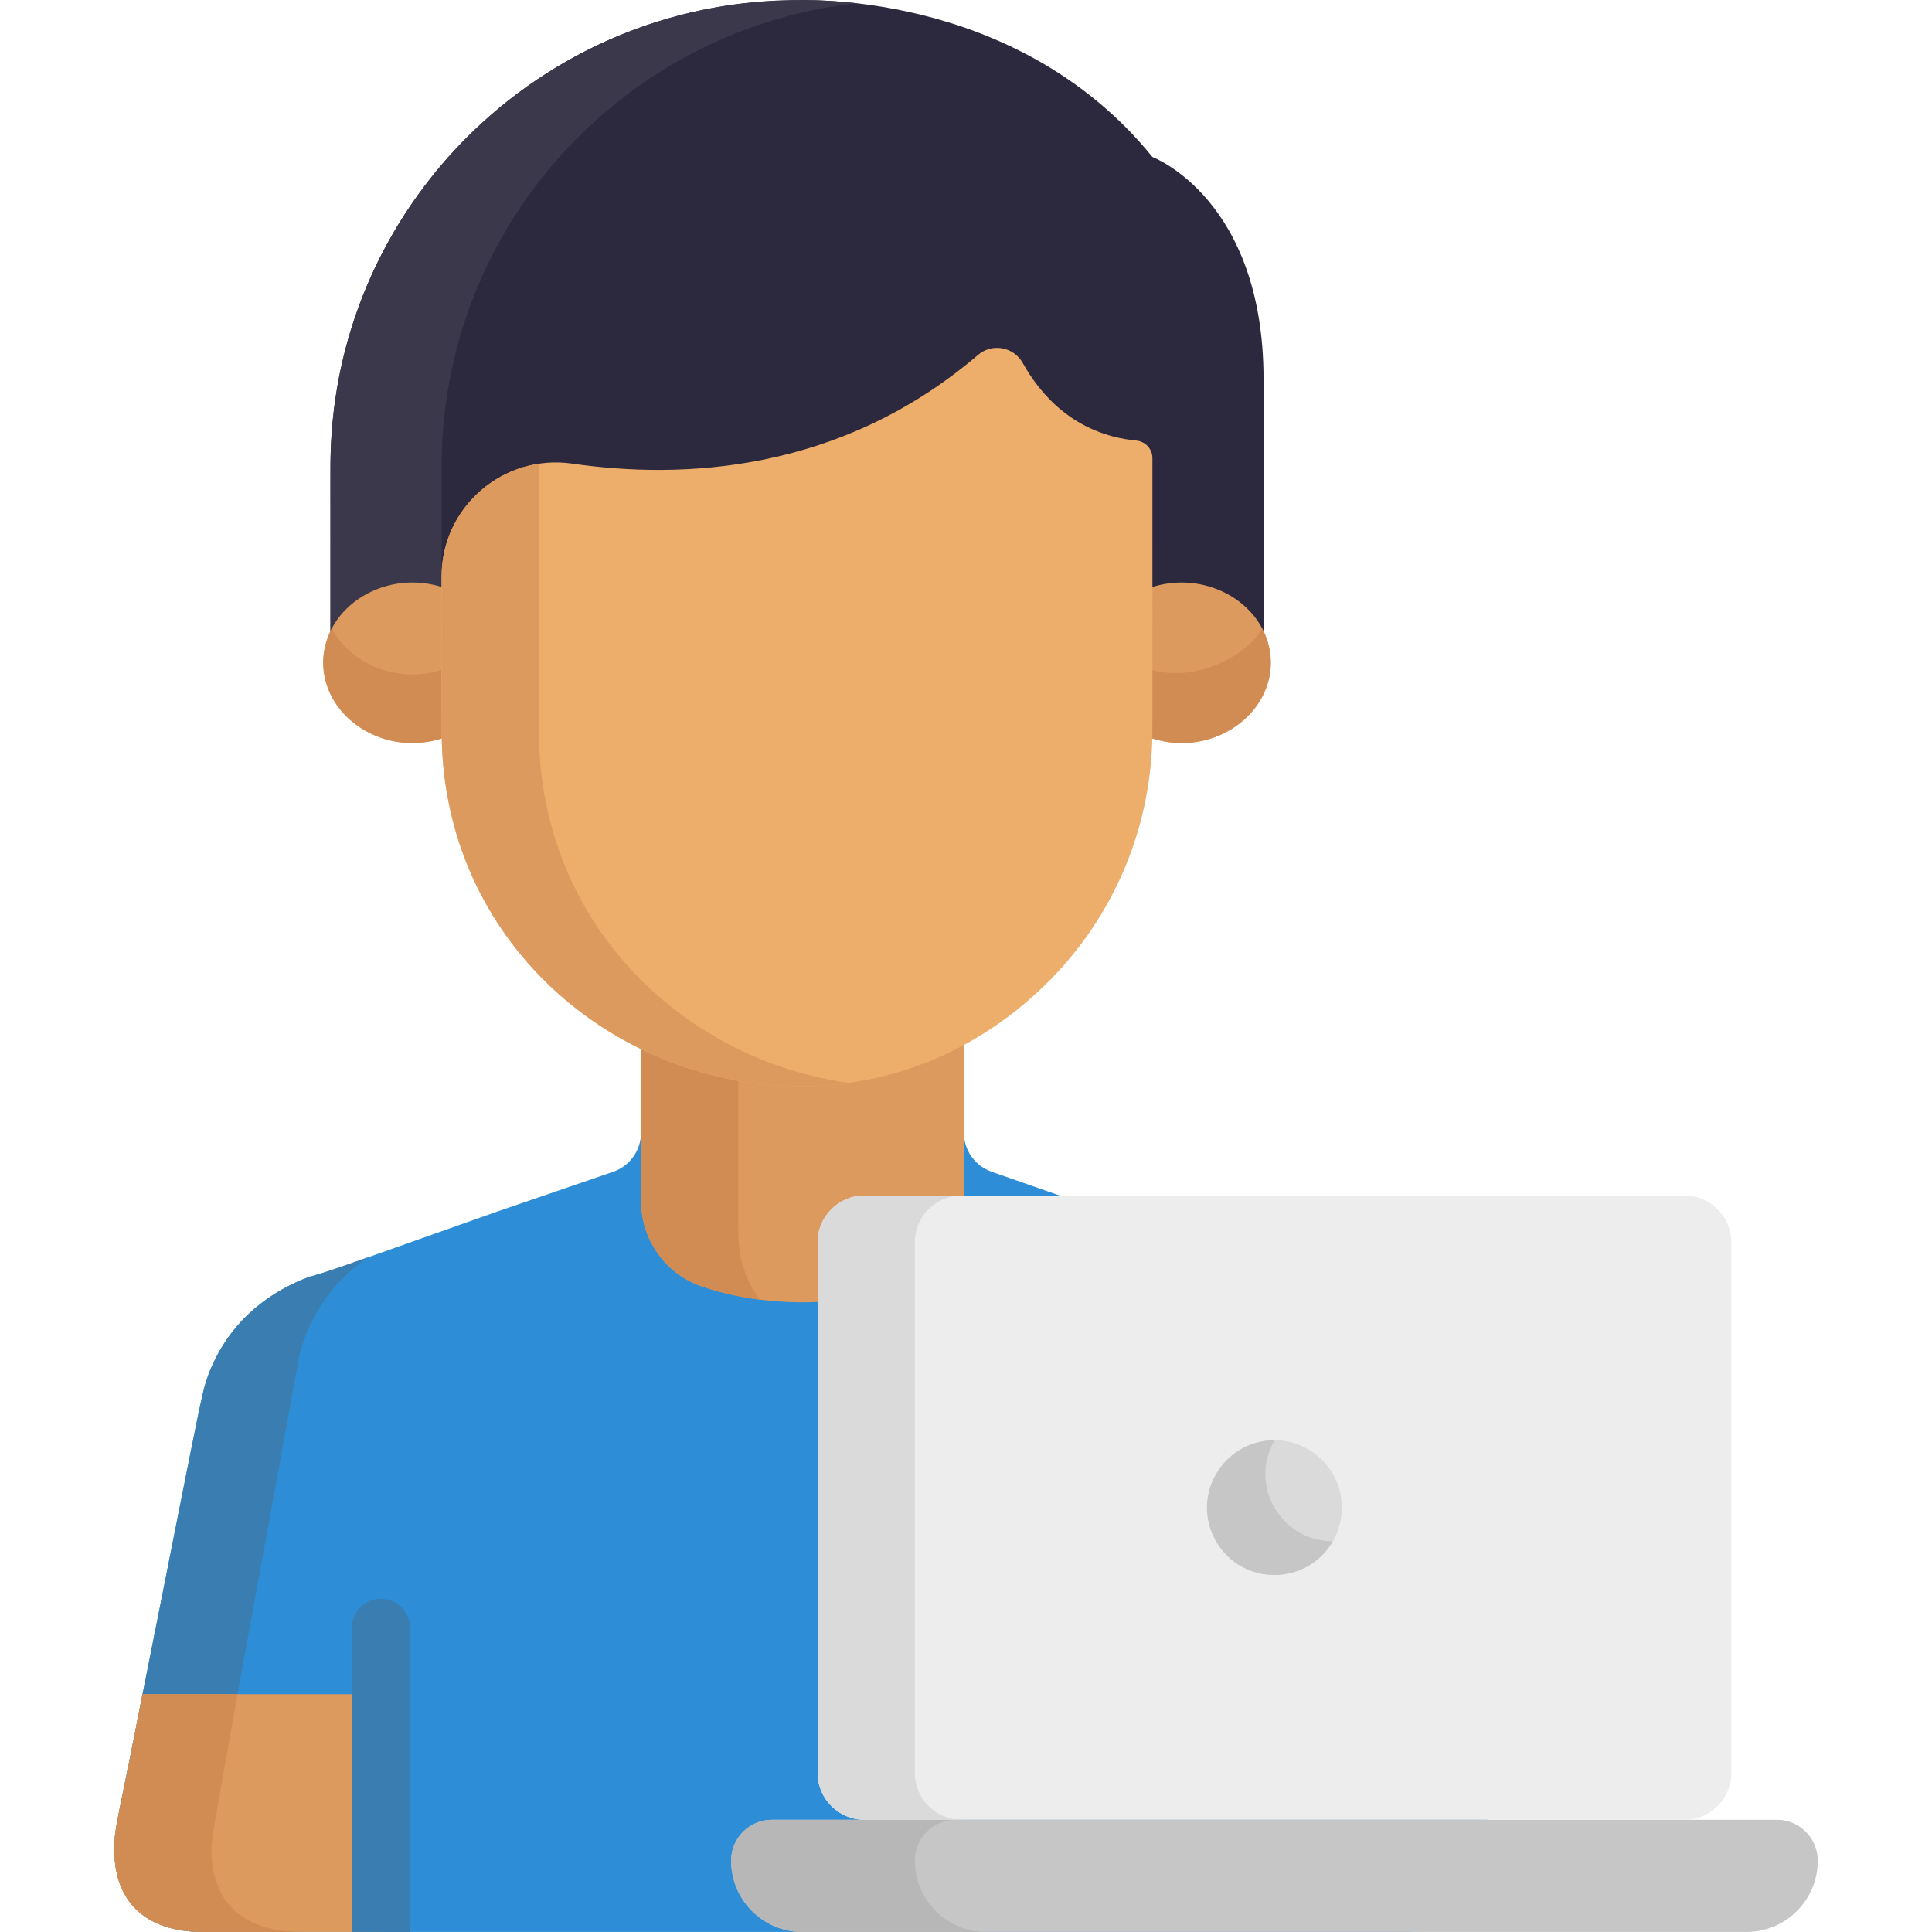 <?xml version="1.0"?>
<svg xmlns="http://www.w3.org/2000/svg" xmlns:xlink="http://www.w3.org/1999/xlink" xmlns:svgjs="http://svgjs.com/svgjs" version="1.1" width="512" height="512" x="0" y="0" viewBox="0 0 512 512" style="enable-background:new 0 0 512 512" xml:space="preserve" class=""><g>
<path xmlns="http://www.w3.org/2000/svg" style="" d="M394.685,484.734c-0.361-1.811-22.352-112.29-22.594-113.425c-2.641-12.788-9.797-22.584-20.3-28.895  c-6.296-3.798-9.871-4.403-13.954-5.658c2.87,1.003-52.627-18.393-74.99-26.209c-4.426-1.518-7.399-5.68-7.399-10.359v-22.963  c-28.723,14.362-58.843,13.455-85.578,0.408v22.555c0,4.679-2.973,8.842-7.399,10.359c-3.152,1.081,11.418-3.915-30.827,10.57  h-0.029c0.001,0.003,0.003,0.006,0.003,0.006l-0.003,0.005l-44.103,15.628c-2.036,0.601-6.058,1.788-5.802,1.712  c-10.492,3.913-19.59,11.344-24.688,21.735c-3.529,7.158-2.482,4.644-19.607,90.609c-6.341,32.836-7.741,35.228-6.948,42.564  c2.207,20.506,23.299,18.366,23.87,18.615c40.442,0,162.31,0,158.472,0c0.425,0,18.651,0,17.518,0c28.162,0,127.999,0,140.68,0  C371.233,511.915,398.822,514.015,394.685,484.734z" fill="#2d8ed7" data-original="#6c7d87" class=""/>
<path xmlns="http://www.w3.org/2000/svg" style="" d="M56.42,484.734l22.593-123.729c-0.313,1.503,1.677-16.55,18.661-27.851  c-18.968,6.721-13.089,4.032-18.92,6.531c-11.007,4.971-19.543,13.417-23.752,25.319c-1.684,4.78-0.592,0.578-17.586,85.807  c-6.341,32.836-7.74,35.231-6.948,42.564c2.207,20.506,23.299,18.366,23.87,18.615c2.514,0,22.655,0,25.758,0  C61.922,511.991,54.069,501.363,56.42,484.734z" fill="#3a7db0" data-original="#566a75" class=""/>
<path xmlns="http://www.w3.org/2000/svg" style="" d="M100.955,511.991c-14.707,0-31.647,0-46.618,0c-0.597-0.261-24.638,2.154-24.037-22.908  c0.131-5.344,0.8-5.569,7.115-38.272l0.365-1.833h63.175V511.991z" fill="#dd9a5e" data-original="#dd9a5e" class=""/>
<path xmlns="http://www.w3.org/2000/svg" style="" d="M62.949,448.979H37.781l-0.365,1.832c-6.338,32.817-6.984,32.92-7.115,38.272  c-0.599,24.979,23.563,22.701,24.037,22.908c2.514,0,22.655,0,25.758,0c-16.739,0-24.375-8.806-24.037-22.908  C56.099,487.446,56.709,484.023,62.949,448.979z" fill="#d18c54" data-original="#d18c54" class=""/>
<path xmlns="http://www.w3.org/2000/svg" style="" d="M169.87,273.671c0,64.056,0-7.297,0.001,43.155h0.027v1.542c0,10.249,6.546,19.359,16.264,22.613  c15.596,5.222,35.62,5.817,52.993,0c9.719-3.254,16.264-12.363,16.264-22.613v-1.542h0.027c0-10.039,0.001-37.785,0.001-43.155  C227.722,288.454,196.459,287.849,169.87,273.671z" fill="#dd9a5e" data-original="#dd9a5e" class=""/>
<path xmlns="http://www.w3.org/2000/svg" style="" d="M195.662,325.39h-0.033c-0.002-53.629-0.001-35.76-0.002-39.505  c-8.89-1.782-17.559-4.842-25.758-9.214c0,64.056,0-10.297,0.001,40.155h0.027v1.542c0,10.249,6.546,19.359,16.264,22.613  c4.806,1.609,9.881,2.772,15.15,3.444C194.761,335.531,195.762,326.071,195.662,325.39z" fill="#d18c54" data-original="#d18c54" class=""/>
<path xmlns="http://www.w3.org/2000/svg" style="" d="M100.955,423.702c-4.268,0-7.728,3.459-7.728,7.728v80.561c5.36,0,9.702,0,15.455,0V431.43  C108.683,427.161,105.223,423.702,100.955,423.702z" fill="#3a7db0" data-original="#566a75" class=""/>
<path xmlns="http://www.w3.org/2000/svg" style="" d="M462.833,511.991H212.658c-10.438,0-18.9-8.462-18.9-18.9l0,0c0-5.982,4.85-10.832,10.832-10.832  h266.311c5.982,0,10.832,4.85,10.832,10.832l0,0C481.733,503.529,473.271,511.991,462.833,511.991z" fill="#c6c6c6" data-original="#c6c6c6"/>
<path xmlns="http://www.w3.org/2000/svg" style="" d="M242.44,493.091L242.44,493.091c0-5.982,4.85-10.832,10.832-10.832H204.59  c-5.982,0-10.832,4.85-10.832,10.832v0.001c0,10.438,8.462,18.9,18.9,18.9h48.681C250.901,511.991,242.44,503.529,242.44,493.091z" fill="#b7b7b7" data-original="#b7b7b7"/>
<path xmlns="http://www.w3.org/2000/svg" style="" d="M446.446,316.826H229.045c-6.8,0-12.364,5.564-12.364,12.364v140.705  c0,6.8,5.564,12.364,12.364,12.364h217.401c6.8,0,12.364-5.564,12.364-12.364V329.19C458.81,322.39,453.246,316.826,446.446,316.826  z" fill="#ededed" data-original="#ededed" class=""/>
<g xmlns="http://www.w3.org/2000/svg">
	<path style="" d="M242.44,469.895V329.19c0-6.8,5.564-12.364,12.364-12.364h-25.758   c-6.8,0-12.364,5.564-12.364,12.364v140.705c0,6.8,5.564,12.364,12.364,12.364h25.758   C248.004,482.259,242.44,476.695,242.44,469.895z" fill="#dadada" data-original="#dadada" class=""/>
	<circle style="" cx="337.75" cy="399.54" r="17.859" fill="#dadada" data-original="#dadada" class=""/>
</g>
<path xmlns="http://www.w3.org/2000/svg" style="" d="M337.754,381.698c-13.617-0.022-22.389,14.799-15.475,26.774c6.917,11.98,24.136,11.784,30.925-0.014  C339.467,408.439,330.89,393.625,337.754,381.698z" fill="#c6c6c6" data-original="#c6c6c6"/>
<path xmlns="http://www.w3.org/2000/svg" style="" d="M210.329,0.122C143.77,0.376,87.577,54.712,87.577,123.744v46.85h247.279c0-44.397,0-30.37,0-70.089  c0-47.873-29.453-58.901-29.453-58.901C268.775-3.559,210.378,0.121,210.378,0.121" fill="#2c283d" data-original="#4c4846" class=""/>
<path xmlns="http://www.w3.org/2000/svg" style="" d="M227.032,0.86c-75.434-8.587-136.82,48.348-139.35,118.012c-0.195,5.009-0.064,3.135-0.105,51.722  h29.453v-46.85C117.03,59.792,165.44,7.62,227.032,0.86z" fill="#3b384b" data-original="#3d3938" class=""/>
<g xmlns="http://www.w3.org/2000/svg">
	<path style="" d="M118.03,155.882c-15.508-5.526-32.343,4.751-32.343,19.745c0,14.99,16.833,25.272,32.343,19.745   V155.882z" fill="#dd9a5e" data-original="#dd9a5e" class=""/>
	<path style="" d="M304.403,155.882c15.508-5.526,32.343,4.751,32.343,19.745c0,14.99-16.833,25.272-32.343,19.745   V155.882z" fill="#dd9a5e" data-original="#dd9a5e" class=""/>
</g>
<g xmlns="http://www.w3.org/2000/svg">
	<path style="" d="M87.952,166.548c-9.059,17.197,10.014,35.974,30.078,28.825v-18.159   C106.329,181.382,93.246,176.6,87.952,166.548z" fill="#d18c54" data-original="#d18c54" class=""/>
	<path style="" d="M304.403,177.214v18.159c20.063,7.149,39.136-11.627,30.078-28.825   C330.693,173.742,316.108,181.384,304.403,177.214z" fill="#d18c54" data-original="#d18c54" class=""/>
</g>
<path xmlns="http://www.w3.org/2000/svg" style="" d="M301.153,116.757c2.402,0.232,4.25,2.225,4.25,4.638c0,79.299,0.052,73.312-0.133,76.999  c-1.222,24.119-11.537,46.265-28.314,62.634c-58.791,57.322-156.895,16.67-159.846-63.736c-0.138-3.545-0.08-44.617-0.08-44.501  c0-18.467,16.389-32.557,34.667-29.918c28.787,4.155,70.806,2.541,107.47-28.799c3.767-3.22,9.485-2.18,11.891,2.153  C275.601,104.408,284.634,115.163,301.153,116.757z" fill="#edae6b" data-original="#edae6b" class=""/>
<path xmlns="http://www.w3.org/2000/svg" style="" d="M142.881,197.292c-0.118-3.04-0.093-58.677-0.083-74.394c-14.377,2.157-25.767,14.5-25.767,29.893  c0-0.116-0.058,40.956,0.08,44.501c2.175,59.284,56.078,96.947,107.812,89.673C182.445,281.092,144.694,246.704,142.881,197.292z" fill="#dd9a5e" data-original="#dd9a5e" class=""/>
<g xmlns="http://www.w3.org/2000/svg">
</g>
<g xmlns="http://www.w3.org/2000/svg">
</g>
<g xmlns="http://www.w3.org/2000/svg">
</g>
<g xmlns="http://www.w3.org/2000/svg">
</g>
<g xmlns="http://www.w3.org/2000/svg">
</g>
<g xmlns="http://www.w3.org/2000/svg">
</g>
<g xmlns="http://www.w3.org/2000/svg">
</g>
<g xmlns="http://www.w3.org/2000/svg">
</g>
<g xmlns="http://www.w3.org/2000/svg">
</g>
<g xmlns="http://www.w3.org/2000/svg">
</g>
<g xmlns="http://www.w3.org/2000/svg">
</g>
<g xmlns="http://www.w3.org/2000/svg">
</g>
<g xmlns="http://www.w3.org/2000/svg">
</g>
<g xmlns="http://www.w3.org/2000/svg">
</g>
<g xmlns="http://www.w3.org/2000/svg">
</g>
</g></svg>
